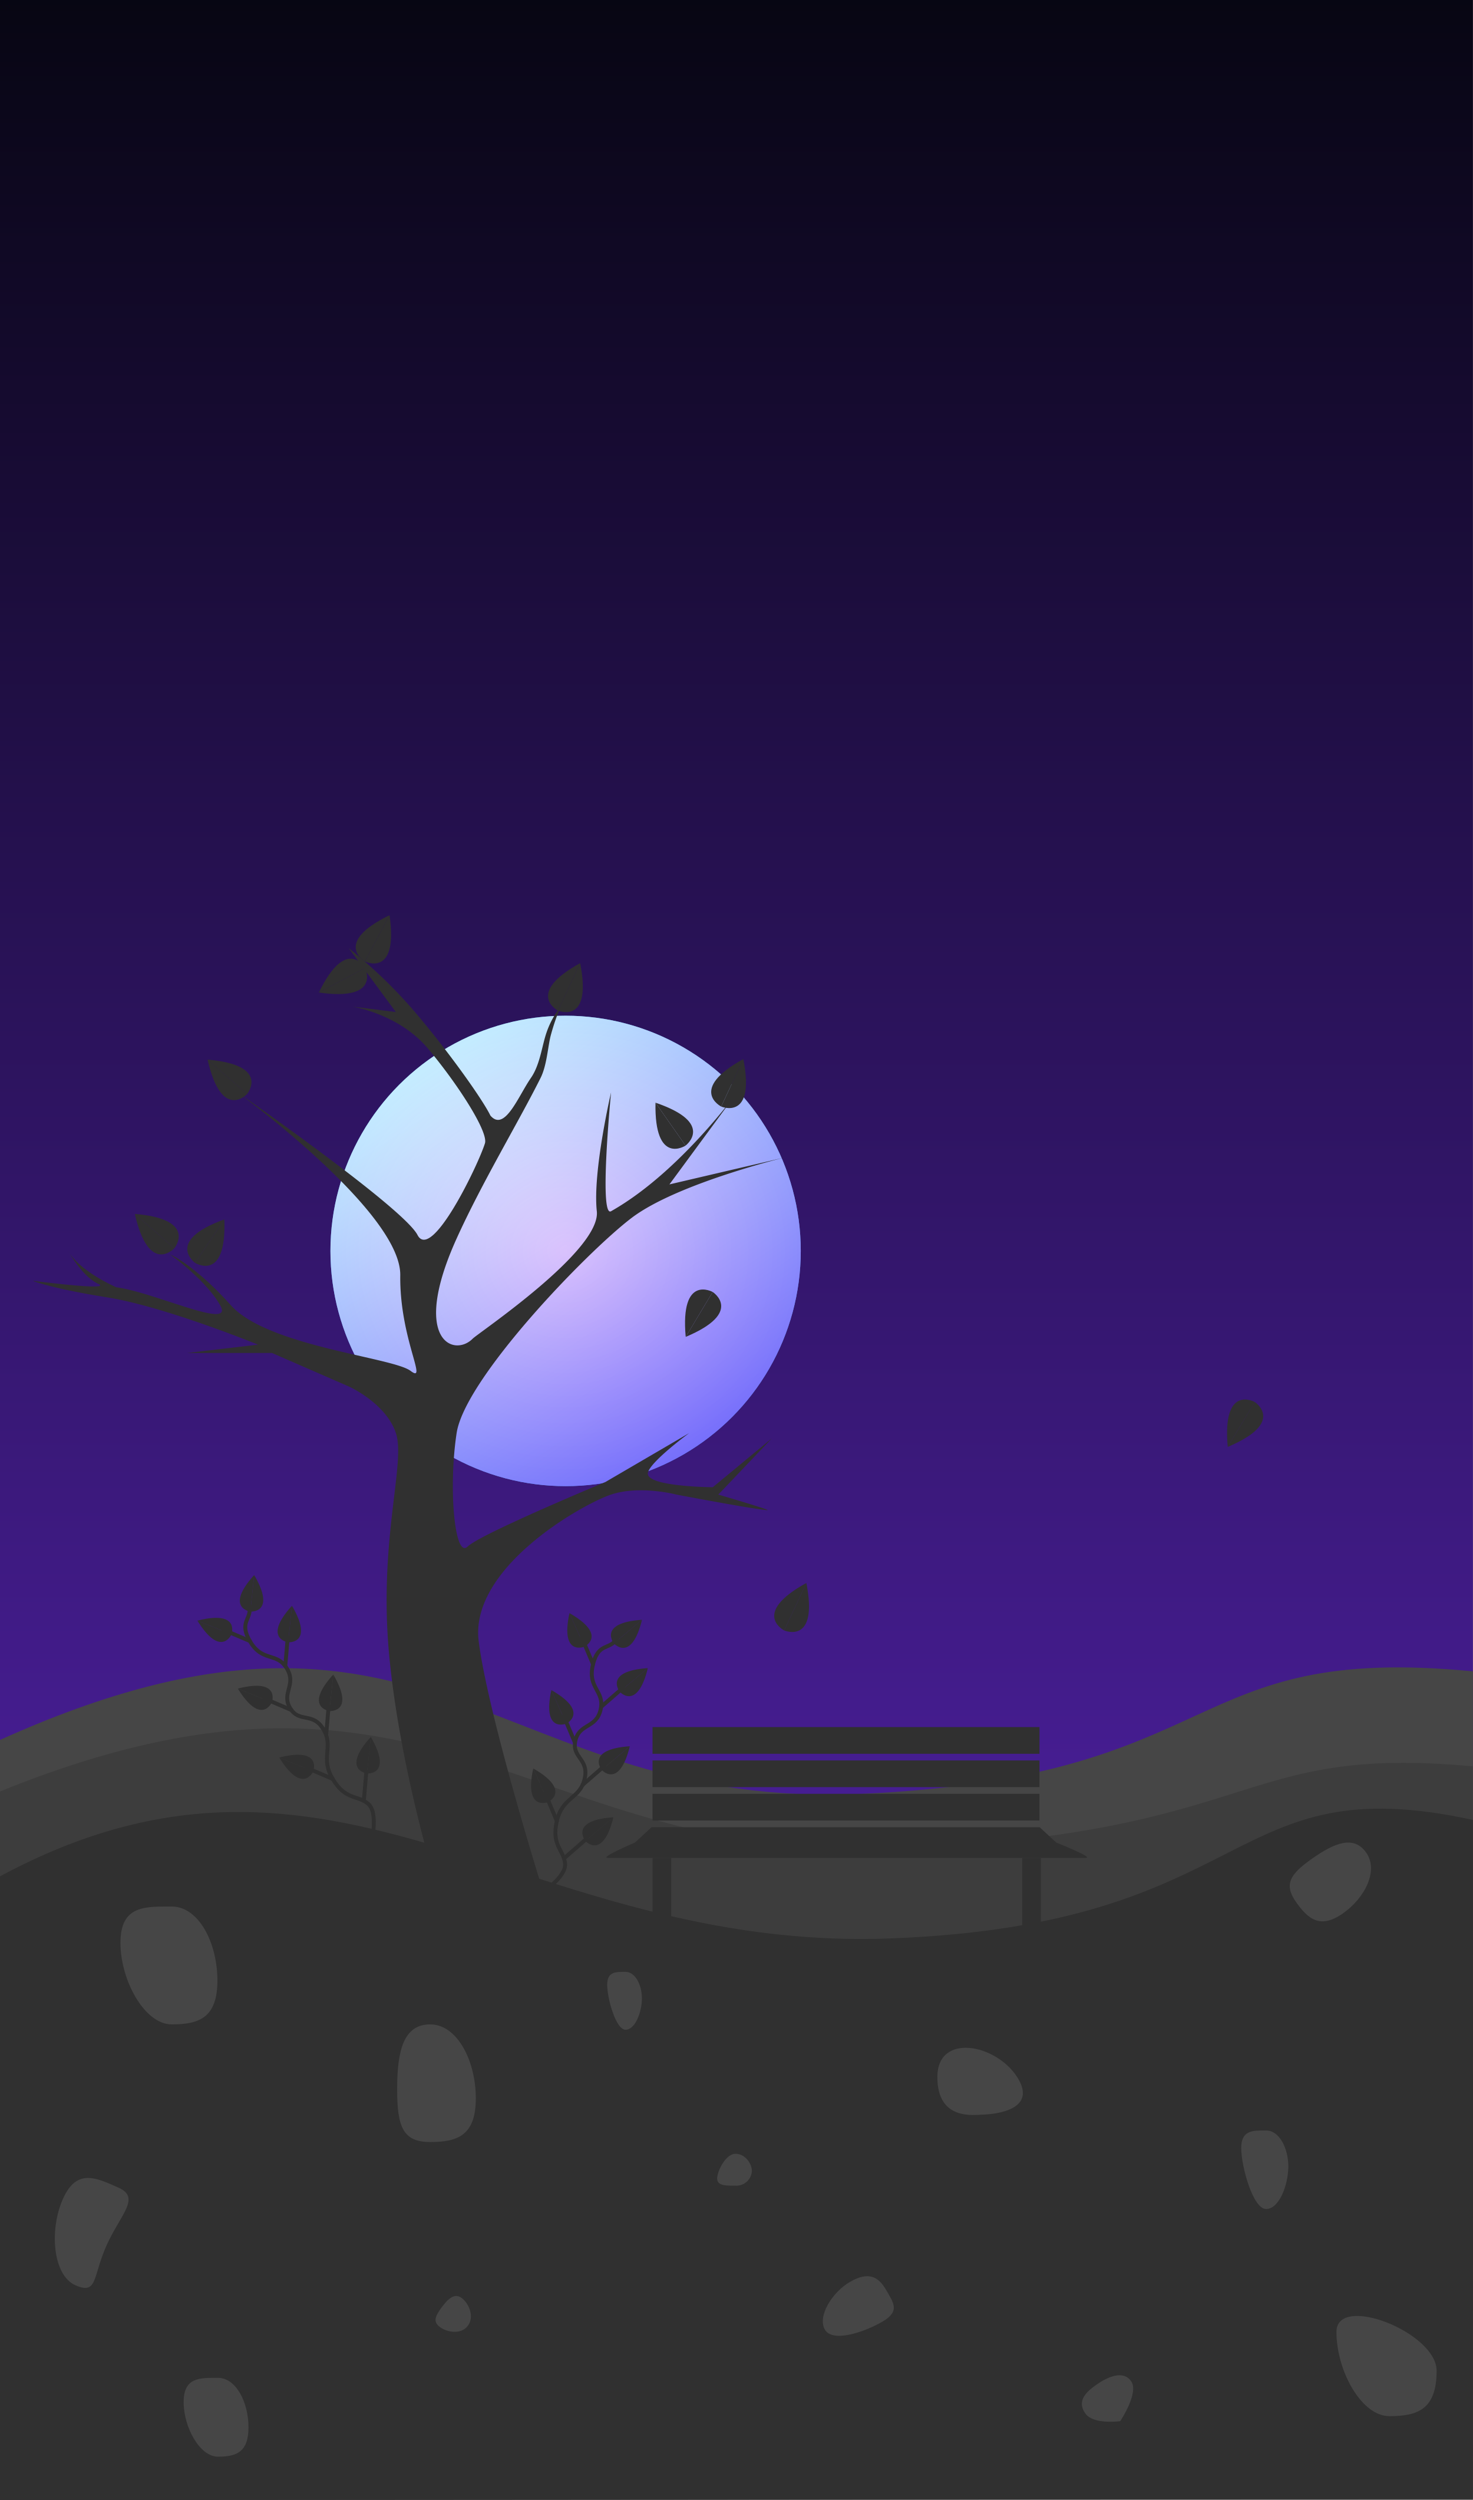 <svg xmlns="http://www.w3.org/2000/svg" xmlns:xlink="http://www.w3.org/1999/xlink" width="375.025" height="636.376" viewBox="0 0 375.025 636.376">
  <rect x="0" y="0" width="375.025" height="636.376" fill="#808080" stroke="none"/>
  <defs>
    <linearGradient id="linear-gradient" x1="0.5" x2="0.5" y2="0.709" gradientUnits="objectBoundingBox">
      <stop offset="0" stop-color="#060510"/>
      <stop offset="1" stop-color="#461d92"/>
    </linearGradient>
    <radialGradient id="radial-gradient" cx="0.5" cy="0.5" r="0.565" gradientTransform="translate(0 0.028) scale(1 0.945)" gradientUnits="objectBoundingBox">
      <stop offset="0" stop-color="#fff"/>
      <stop offset="1" stop-color="#3abeff"/>
    </radialGradient>
    <linearGradient id="linear-gradient-2" x1="0.255" y1="0.081" x2="0.795" y2="0.898" gradientUnits="objectBoundingBox">
      <stop offset="0" stop-color="#fff"/>
      <stop offset="1" stop-color="#8d46f9"/>
    </linearGradient>
  </defs>
  <g id="mob-AboutBg" transform="translate(0 -799)">
    <g id="Group_36" data-name="Group 36" transform="translate(0 -8)">
      <rect id="Rectangle_42" data-name="Rectangle 42" width="375" height="636" transform="translate(0 807)" fill="url(#linear-gradient)"/>
      <path id="base3" d="M3564.338,340.706c110.059-49.6,125.836,18.085,219.59,13.721s80.8-38.4,155.424-31.179c.007-.018.038,210.206-.04,210.338.015-.081-374.973.245-374.973.245Z" transform="translate(-3564.338 909.169)" fill="#464646"/>
      <path id="base3-2" data-name="base3" d="M3564.338,333.054c110.207-44.757,134.458,18.549,228.212,14.6s85.777-26.6,146.761-21c.008-.016.079,186.439,0,186.557.015-.073-374.973.222-374.973.222Z" transform="translate(-3564.338 929.942)" fill="#3d3d3d"/>
      <path id="base3-3" data-name="base3" d="M3564.338,337.1c85.19-45.8,133.037,19.389,226.79,15.8s84.8-44,148.223-30.154c.007-.015.039,172.824-.04,172.932.015-.067-374.972.2-374.972.2Z" transform="translate(-3564.338 947.496)" fill="#303030"/>
      <path id="Path_130" data-name="Path 130" d="M11.959,9.564c6.921,0,11.637,9.3,11.637,18.838S18.88,39.563,11.959,39.563-1.088,28.353-1.088,18.82,5.037,9.564,11.959,9.564Z" transform="translate(31.756 1282.718)" fill="#464646"/>
      <path id="Path_202" data-name="Path 202" d="M19.212,22.21c5.493,8.5-5.915,9.482-8.464,9.566S-1.088,33.418-1.088,22.21,13.719,13.707,19.212,22.21Z" transform="translate(239.74 1313.452)" fill="#464646"/>
      <path id="Path_203" data-name="Path 203" d="M24.415,31.468C24.415,41.318,19.543,43,12.392,43S-1.088,31.418-1.088,21.569,24.415,21.619,24.415,31.468Z" transform="translate(341.347 1379)" fill="#464646"/>
      <path id="Path_201" data-name="Path 201" d="M10.713,9.564c6.261,0,3.152,6.146,3.152,14.769S16.974,36.7,10.713,36.7s-11.8-10.14-11.8-18.763S4.453,9.564,10.713,9.564Z" transform="matrix(0.914, 0.407, -0.407, 0.914, 24.31, 1350.759)" fill="#464646"/>
      <path id="Path_216" data-name="Path 216" d="M5.216,7.868c3.888,0,6.588-.448,6.588,4.907S10.129,26.416,6.241,26.416s-7.329-6.3-7.329-11.652S1.328,7.868,5.216,7.868Z" transform="translate(229.773 1381.365) rotate(60)" fill="#464646"/>
      <path id="Path_200" data-name="Path 200" d="M15.547,9.564c6.916,0,11.628,9.3,11.628,18.824S22.463,39.509,15.547,39.509s-8.4-3.875-8.4-13.4S8.631,9.564,15.547,9.564Z" transform="translate(93.966 1312.717)" fill="#464646"/>
      <path id="Path_215" data-name="Path 215" d="M9.817,9.564c2.2,0,5.474,1.8,5.474,4.734s-3.273,4.5-5.474,4.5-2.674-1.2-2.674-4.134S7.617,9.564,9.817,9.564Z" transform="matrix(0.809, 0.588, -0.588, 0.809, 115.189, 1378.388)" fill="#464646"/>
      <path id="Path_206" data-name="Path 206" d="M13.821,9.564c5.5,0,9.239,6.782,9.239,13.731s-3.744,8.112-9.239,8.112S7.144,28.58,7.144,21.632,8.325,9.564,13.821,9.564Z" transform="matrix(0.574, 0.819, -0.819, 0.574, 347.746, 1261.771)" fill="#464646"/>
      <path id="Path_217" data-name="Path 217" d="M11.5,9.564c3.588,0,6.721,8.106,6.721,8.106s-3.133,6.156-6.721,6.156-4.36-2.817-4.36-6.383S7.915,9.564,11.5,9.564Z" transform="matrix(0.574, 0.819, -0.819, 0.574, 289.225, 1398.207)" fill="#464646"/>
      <path id="Path_204" data-name="Path 204" d="M7.637,9.563c4.629,0,7.782,6.223,7.782,12.6s-3.154,7.464-7.782,7.464-8.725-7.5-8.725-13.872S3.008,9.563,7.637,9.563Z" transform="translate(47.844 1402.687)" fill="#464646"/>
      <path id="Path_126" data-name="Path 126" d="M5.25,9.563c3.362,0,5.653,4.52,5.653,9.151S8.612,29.556,5.25,29.556s-6.338-10.865-6.338-15.5S1.888,9.563,5.25,9.563Z" transform="translate(317.103 1339.719)" fill="#464646"/>
      <path id="Path_207" data-name="Path 207" d="M3.584,9.563c2.478,0,4.167,3.332,4.167,6.745S6.062,24.3,3.584,24.3s-4.672-8.008-4.672-11.422S1.105,9.563,3.584,9.563Z" transform="translate(155.679 1299.348)" fill="#464646"/>
      <path id="Path_205" data-name="Path 205" d="M3.584,17.669a3.958,3.958,0,0,0,4.167-3.71c0-1.878-1.689-4.4-4.167-4.4s-4.672,4.405-4.672,6.283S1.105,17.669,3.584,17.669Z" transform="translate(183.679 1345.663)" fill="#464646"/>
      <g id="moon" transform="translate(84.127 1065.536)">
        <circle id="Ellipse_16" data-name="Ellipse 16" cx="59.873" cy="59.873" r="59.873" fill="url(#radial-gradient)"/>
        <circle id="Ellipse_17" data-name="Ellipse 17" cx="59.873" cy="59.873" r="59.873" opacity="0.67" fill="url(#linear-gradient-2)"/>
      </g>
      <g id="bench" transform="translate(40.635 -116.057)">
        <path id="Path_116" data-name="Path 116" d="M-.487-.5l98.521.022" transform="translate(125.99 1386.943)" fill="#303030"/>
        <line id="Line_18" data-name="Line 18" y1="33.973" x2="0.679" transform="translate(224.019 1352.472)" fill="none"/>
        <line id="Line_19" data-name="Line 19" y1="33.973" x2="0.34" transform="translate(125.498 1352.472)" fill="none"/>
        <rect id="Rectangle_30" data-name="Rectangle 30" width="98.521" height="6.795" transform="translate(125.498 1371.157)" fill="#303030"/>
        <rect id="Rectangle_31" data-name="Rectangle 31" width="98.521" height="6.795" transform="translate(125.498 1362.664)" fill="#303030"/>
        <rect id="Rectangle_32" data-name="Rectangle 32" width="98.521" height="6.795" transform="translate(125.498 1379.65)" fill="#303030"/>
        <path id="Path_117" data-name="Path 117" d="M-8.3,0H90.5l4.224,3.907s9.853,3.907,7.52,3.907H-19.41c-2.333,0,6.89-3.907,6.89-3.907Z" transform="translate(133.552 1388.143)" fill="#303030"/>
        <rect id="Rectangle_36" data-name="Rectangle 36" width="4.756" height="18.685" transform="translate(125.498 1395.957)" fill="#303030"/>
        <rect id="Rectangle_37" data-name="Rectangle 37" width="4.756" height="18.685" transform="translate(219.602 1395.957)" fill="#303030"/>
      </g>
      <path id="tree" d="M4403.668,188.462c2.537,28.654,11.934,58.986,11.934,58.986h26.7s-13.322-42.752-15.756-61.522,26.335-34.969,33.692-37.422,16.639,0,16.639,0,19.8,3.757,23.142,3.966c1.363.085-12.479-3.966-12.479-3.966s13.649-14.323,13.64-14.317c.014.011-15.043,12.44-15.043,12.44s-17.718-.095-16.485-3.835c.993-3.014,10.511-9.966,10.512-9.96s-21.375,12.48-21.375,12.48-31.728,13.18-35.064,16.419-4.922-15.018-2.8-28.9,32.948-45.908,44.5-54.715,39.234-15.472,39.234-15.472L4475.1,69.552l20.252-27.511s-15.964,23.512-35.113,34.341c-3.138,1.774,0-30.245,0-30.245s-4.717,20.2-3.627,30.245-30.093,30.922-31.6,32.438c-4.758,4.794-15.858.491-4.087-25.5,6.45-14.245,15.784-29.689,21.375-40.88,1.632-3.266,1.855-8.125,2.6-10.864a55.024,55.024,0,0,1,2.517-7.3,22.012,22.012,0,0,0-3.559,6.482c-1.211,3.384-1.642,8.24-4.018,11.683-3.277,4.748-6.69,13.833-10.324,9.588-1.8-3.766-9.89-15.285-18.556-25.586a122.7,122.7,0,0,0-17.493-17l11.98,16.233-11.192-1.4s11.846,1.752,19.367,10.7,15.409,21.173,14.51,24.111c-1.6,5.24-13.588,30.279-17.172,23.338s-45.789-36.287-45.789-36.287,41.6,30.376,41.4,46.529,7.2,27.8,2.615,24.342-36.357-6.23-45.729-16.673-15.482-12.951-15.482-12.951,9.056,6.427,12.756,12.951S4344,97,4334.258,95.736c-10.337-4.778-12.27-9.3-12.27-9.3s3.514,6.468,7.633,8.4-16.628-.753-16.628-.753,4.419,1.9,19.024,4.234,38.339,12.025,38.339,12.025l-18.017,2.117h21.58l19.556,8.529s9.432,4.213,11.98,11.845S4401.132,159.808,4403.668,188.462Z" transform="translate(-4304.664 1038.923)" fill="#303030"/>
      <g id="Small_plant" data-name="Small plant" transform="translate(143.544 1212.866) rotate(13)">
        <path id="Path_96" data-name="Path 96" d="M4.482,0C3.361,3.438,0,1.927,0,8.013s4.482,5.67,4.482,10.594S0,23.191,0,27.707s4.482,3.7,4.482,8.964S0,42.375,0,48.759s3.361,6.689,4.482,10.05S0,67.773,0,67.773" transform="translate(11.241 7.844)" fill="none" stroke="#303030" stroke-linecap="round" stroke-width="1"/>
        <line id="Line_6" data-name="Line 6" y1="5.944" x2="4.31" transform="translate(15.231 59.394)" fill="none" stroke="#303030" stroke-linecap="round" stroke-width="1"/>
        <line id="Line_9" data-name="Line 9" x1="4.31" y1="5.944" transform="translate(6.939 50.626)" fill="none" stroke="#303030" stroke-linecap="round" stroke-width="1"/>
        <line id="Line_10" data-name="Line 10" x1="4.31" y1="5.944" transform="translate(6.939 30.148)" fill="none" stroke="#303030" stroke-linecap="round" stroke-width="1"/>
        <line id="Line_11" data-name="Line 11" x1="4.31" y1="5.944" transform="translate(6.939 9.671)" fill="none" stroke="#303030" stroke-linecap="round" stroke-width="1"/>
        <line id="Line_7" data-name="Line 7" y1="5.944" x2="4.31" transform="translate(15.588 40.164)" fill="none" stroke="#303030" stroke-linecap="round" stroke-width="1"/>
        <line id="Line_8" data-name="Line 8" y1="5.944" x2="4.31" transform="translate(15.736 19.716)" fill="none" stroke="#303030" stroke-linecap="round" stroke-width="1"/>
        <g id="Group_7" data-name="Group 7" transform="matrix(0.799, -0.602, 0.602, 0.799, 0, 26.199)">
          <path id="Path_99" data-name="Path 99" d="M0,0C6.7,9.151,0,9.35,0,9.35Z" transform="translate(2.975 0)" fill="#303030"/>
          <path id="Path_100" data-name="Path 100" d="M2.977,0c-6.7,9.151,0,9.35,0,9.35Z" transform="translate(0 0)" fill="#303030"/>
        </g>
        <g id="Group_8" data-name="Group 8" transform="matrix(0.799, -0.602, 0.602, 0.799, 0.089, 6.078)">
          <path id="Path_99-2" data-name="Path 99" d="M0,0C6.7,9.151,0,9.35,0,9.35Z" transform="translate(2.975 0)" fill="#303030"/>
          <path id="Path_100-2" data-name="Path 100" d="M2.977,0c-6.7,9.151,0,9.35,0,9.35Z" transform="translate(0 0)" fill="#303030"/>
        </g>
        <g id="Group_9" data-name="Group 9" transform="matrix(0.799, -0.602, 0.602, 0.799, 0, 46.677)">
          <path id="Path_99-3" data-name="Path 99" d="M0,0C6.7,9.151,0,9.35,0,9.35Z" transform="translate(2.975 0)" fill="#303030"/>
          <path id="Path_100-3" data-name="Path 100" d="M2.977,0c-6.7,9.151,0,9.35,0,9.35Z" transform="translate(0 0)" fill="#303030"/>
        </g>
        <g id="Group_10" data-name="Group 10" transform="matrix(-0.799, -0.602, 0.602, -0.799, 21.813, 61.663)">
          <path id="Path_99-4" data-name="Path 99" d="M0,9.35C6.7.2,0,0,0,0Z" transform="translate(2.975 0)" fill="#303030"/>
          <path id="Path_100-4" data-name="Path 100" d="M2.977,9.35C-3.721.2,2.977,0,2.977,0Z" transform="translate(0 0)" fill="#303030"/>
        </g>
        <g id="Group_11" data-name="Group 11" transform="matrix(-0.799, -0.602, 0.602, -0.799, 21.813, 43.117)">
          <path id="Path_99-5" data-name="Path 99" d="M0,9.35C6.7.2,0,0,0,0Z" transform="translate(2.975 0)" fill="#303030"/>
          <path id="Path_100-5" data-name="Path 100" d="M2.977,9.35C-3.721.2,2.977,0,2.977,0Z" transform="translate(0 0)" fill="#303030"/>
        </g>
        <g id="Group_12" data-name="Group 12" transform="matrix(-0.799, -0.602, 0.602, -0.799, 21.813, 22.699)">
          <path id="Path_99-6" data-name="Path 99" d="M0,9.35C6.7.2,0,0,0,0Z" transform="translate(2.975 0)" fill="#303030"/>
          <path id="Path_100-6" data-name="Path 100" d="M2.977,9.35C-3.721.2,2.977,0,2.977,0Z" transform="translate(0 0)" fill="#303030"/>
        </g>
        <g id="Group_14" data-name="Group 14" transform="matrix(-0.799, -0.602, 0.602, -0.799, 17.592, 11.049)">
          <path id="Path_99-7" data-name="Path 99" d="M0,9.35C6.7.2,0,0,0,0Z" transform="translate(2.975 0)" fill="#303030"/>
          <path id="Path_100-7" data-name="Path 100" d="M2.977,9.35C-3.721.2,2.977,0,2.977,0Z" transform="translate(0 0)" fill="#303030"/>
        </g>
      </g>
      <g id="Small_plant-2" data-name="Small plant" transform="translate(45.932 1217.107) rotate(-31)">
        <path id="Path_96-2" data-name="Path 96" d="M4.482,0C3.361,3.438,0,1.927,0,8.013s4.482,5.67,4.482,10.594S0,23.191,0,27.707s4.482,3.7,4.482,8.964S0,42.375,0,48.759s3.361,6.689,4.482,10.05S0,67.773,0,67.773" transform="translate(11.241 7.844)" fill="none" stroke="#303030" stroke-linecap="round" stroke-width="1"/>
        <line id="Line_6-2" data-name="Line 6" y1="5.944" x2="4.31" transform="translate(15.231 59.394)" fill="none" stroke="#303030" stroke-linecap="round" stroke-width="1"/>
        <line id="Line_9-2" data-name="Line 9" x1="4.31" y1="5.944" transform="translate(6.939 50.626)" fill="none" stroke="#303030" stroke-linecap="round" stroke-width="1"/>
        <line id="Line_10-2" data-name="Line 10" x1="4.31" y1="5.944" transform="translate(6.939 30.148)" fill="none" stroke="#303030" stroke-linecap="round" stroke-width="1"/>
        <line id="Line_11-2" data-name="Line 11" x1="4.31" y1="5.944" transform="translate(6.939 9.671)" fill="none" stroke="#303030" stroke-linecap="round" stroke-width="1"/>
        <line id="Line_7-2" data-name="Line 7" y1="5.944" x2="4.31" transform="translate(15.588 40.164)" fill="none" stroke="#303030" stroke-linecap="round" stroke-width="1"/>
        <line id="Line_8-2" data-name="Line 8" y1="5.944" x2="4.31" transform="translate(15.736 19.716)" fill="none" stroke="#303030" stroke-linecap="round" stroke-width="1"/>
        <g id="Group_7-2" data-name="Group 7" transform="matrix(0.799, -0.602, 0.602, 0.799, 0, 26.199)">
          <path id="Path_99-8" data-name="Path 99" d="M0,0C6.7,9.151,0,9.35,0,9.35Z" transform="translate(2.975 0)" fill="#303030"/>
          <path id="Path_100-8" data-name="Path 100" d="M2.977,0c-6.7,9.151,0,9.35,0,9.35Z" transform="translate(0 0)" fill="#303030"/>
        </g>
        <g id="Group_8-2" data-name="Group 8" transform="matrix(0.799, -0.602, 0.602, 0.799, 0.089, 6.078)">
          <path id="Path_99-9" data-name="Path 99" d="M0,0C6.7,9.151,0,9.35,0,9.35Z" transform="translate(2.975 0)" fill="#303030"/>
          <path id="Path_100-9" data-name="Path 100" d="M2.977,0c-6.7,9.151,0,9.35,0,9.35Z" transform="translate(0 0)" fill="#303030"/>
        </g>
        <g id="Group_9-2" data-name="Group 9" transform="matrix(0.799, -0.602, 0.602, 0.799, 0, 46.677)">
          <path id="Path_99-10" data-name="Path 99" d="M0,0C6.7,9.151,0,9.35,0,9.35Z" transform="translate(2.975 0)" fill="#303030"/>
          <path id="Path_100-10" data-name="Path 100" d="M2.977,0c-6.7,9.151,0,9.35,0,9.35Z" transform="translate(0 0)" fill="#303030"/>
        </g>
        <g id="Group_10-2" data-name="Group 10" transform="matrix(-0.799, -0.602, 0.602, -0.799, 21.813, 61.663)">
          <path id="Path_99-11" data-name="Path 99" d="M0,9.35C6.7.2,0,0,0,0Z" transform="translate(2.975 0)" fill="#303030"/>
          <path id="Path_100-11" data-name="Path 100" d="M2.977,9.35C-3.721.2,2.977,0,2.977,0Z" transform="translate(0 0)" fill="#303030"/>
        </g>
        <g id="Group_11-2" data-name="Group 11" transform="matrix(-0.799, -0.602, 0.602, -0.799, 21.813, 43.118)">
          <path id="Path_99-12" data-name="Path 99" d="M0,9.35C6.7.2,0,0,0,0Z" transform="translate(2.975 0)" fill="#303030"/>
          <path id="Path_100-12" data-name="Path 100" d="M2.977,9.35C-3.721.2,2.977,0,2.977,0Z" transform="translate(0 0)" fill="#303030"/>
        </g>
        <g id="Group_12-2" data-name="Group 12" transform="matrix(-0.799, -0.602, 0.602, -0.799, 21.813, 22.699)">
          <path id="Path_99-13" data-name="Path 99" d="M0,9.35C6.7.2,0,0,0,0Z" transform="translate(2.975 0)" fill="#303030"/>
          <path id="Path_100-13" data-name="Path 100" d="M2.977,9.35C-3.721.2,2.977,0,2.977,0Z" transform="translate(0 0)" fill="#303030"/>
        </g>
        <g id="Group_14-2" data-name="Group 14" transform="matrix(-0.799, -0.602, 0.602, -0.799, 17.592, 11.049)">
          <path id="Path_99-14" data-name="Path 99" d="M0,9.35C6.7.2,0,0,0,0Z" transform="translate(2.975 0)" fill="#303030"/>
          <path id="Path_100-14" data-name="Path 100" d="M2.977,9.35C-3.721.2,2.977,0,2.977,0Z" transform="translate(0 0)" fill="#303030"/>
        </g>
      </g>
      <g id="Group_16" data-name="Group 16" transform="translate(65.698 1082.266) rotate(131)">
        <path id="Path_99-15" data-name="Path 99" d="M0,13.336C9.553.284,0,0,0,0Z" transform="translate(4.243 0)" fill="#303030"/>
        <path id="Path_100-15" data-name="Path 100" d="M4.246,13.336C-5.307.284,4.246,0,4.246,0Z" transform="translate(0 0)" fill="#303030"/>
      </g>
      <g id="Group_17" data-name="Group 17" transform="translate(47.173 1121.529) rotate(131)">
        <path id="Path_99-16" data-name="Path 99" d="M0,13.336C9.553.284,0,0,0,0Z" transform="translate(4.243 0)" fill="#303030"/>
        <path id="Path_100-16" data-name="Path 100" d="M4.246,13.336C-5.307.284,4.246,0,4.246,0Z" transform="translate(0 0)" fill="#303030"/>
      </g>
      <g id="Group_18" data-name="Group 18" transform="translate(53.18 1130.816) rotate(-146)">
        <path id="Path_99-17" data-name="Path 99" d="M0,13.336C9.553.284,0,0,0,0Z" transform="translate(4.243 0)" fill="#303030"/>
        <path id="Path_100-17" data-name="Path 100" d="M4.246,13.336C-5.307.284,4.246,0,4.246,0Z" transform="translate(0 0)" fill="#303030"/>
      </g>
      <g id="Group_19" data-name="Group 19" transform="matrix(-0.883, -0.469, 0.469, -0.883, 96.672, 1053.722)">
        <path id="Path_99-18" data-name="Path 99" d="M0,13.336C9.553.284,0,0,0,0Z" transform="translate(4.243 0)" fill="#303030"/>
        <path id="Path_100-18" data-name="Path 100" d="M4.246,13.336C-5.307.284,4.246,0,4.246,0Z" transform="translate(0 0)" fill="#303030"/>
      </g>
      <g id="Group_21" data-name="Group 21" transform="translate(145.922 1066.029) rotate(-155)">
        <path id="Path_99-19" data-name="Path 99" d="M0,13.336C9.553.284,0,0,0,0Z" transform="translate(4.243 0)" fill="#303030"/>
        <path id="Path_100-19" data-name="Path 100" d="M4.246,13.336C-5.307.284,4.246,0,4.246,0Z" transform="translate(0 0)" fill="#303030"/>
      </g>
      <g id="Group_24" data-name="Group 24" transform="translate(187.464 1090.449) rotate(-155)">
        <path id="Path_99-20" data-name="Path 99" d="M0,13.336C9.553.284,0,0,0,0Z" transform="translate(4.243 0)" fill="#303030"/>
        <path id="Path_100-20" data-name="Path 100" d="M4.246,13.336C-5.307.284,4.246,0,4.246,0Z" transform="translate(0 0)" fill="#303030"/>
      </g>
      <g id="Group_25" data-name="Group 25" transform="matrix(-0.819, 0.574, -0.574, -0.819, 178.018, 1096.16)">
        <path id="Path_99-21" data-name="Path 99" d="M0,13.336C9.553.284,0,0,0,0Z" transform="translate(4.243 0)" fill="#303030"/>
        <path id="Path_100-21" data-name="Path 100" d="M4.246,13.336C-5.307.284,4.246,0,4.246,0Z" transform="translate(0 0)" fill="#303030"/>
      </g>
      <g id="Group_22" data-name="Group 22" transform="translate(203.509 1223.804) rotate(-155)">
        <path id="Path_99-22" data-name="Path 99" d="M0,13.336C9.553.284,0,0,0,0Z" transform="translate(4.243 0)" fill="#303030"/>
        <path id="Path_100-22" data-name="Path 100" d="M4.246,13.336C-5.307.284,4.246,0,4.246,0Z" transform="translate(0 0)" fill="#303030"/>
      </g>
      <g id="Group_23" data-name="Group 23" transform="translate(177.811 1133.672) rotate(31)">
        <path id="Path_99-23" data-name="Path 99" d="M0,13.336C9.553.284,0,0,0,0Z" transform="translate(4.243 0)" fill="#303030"/>
        <path id="Path_100-23" data-name="Path 100" d="M4.246,13.336C-5.307.284,4.246,0,4.246,0Z" transform="translate(0 0)" fill="#303030"/>
      </g>
      <g id="Group_32" data-name="Group 32" transform="translate(315.811 1161.672) rotate(31)">
        <path id="Path_99-24" data-name="Path 99" d="M0,13.336C9.553.284,0,0,0,0Z" transform="translate(4.243 0)" fill="#303030"/>
        <path id="Path_100-24" data-name="Path 100" d="M4.246,13.336C-5.307.284,4.246,0,4.246,0Z" transform="translate(0 0)" fill="#303030"/>
      </g>
      <g id="Group_20" data-name="Group 20" transform="matrix(0.469, 0.883, -0.883, 0.469, 90.967, 1049.63)">
        <path id="Path_99-25" data-name="Path 99" d="M0,13.336C9.553.284,0,0,0,0Z" transform="translate(4.243 0)" fill="#303030"/>
        <path id="Path_100-25" data-name="Path 100" d="M4.246,13.336C-5.307.284,4.246,0,4.246,0Z" transform="translate(0 0)" fill="#303030"/>
      </g>
    </g>
  </g>
</svg>
